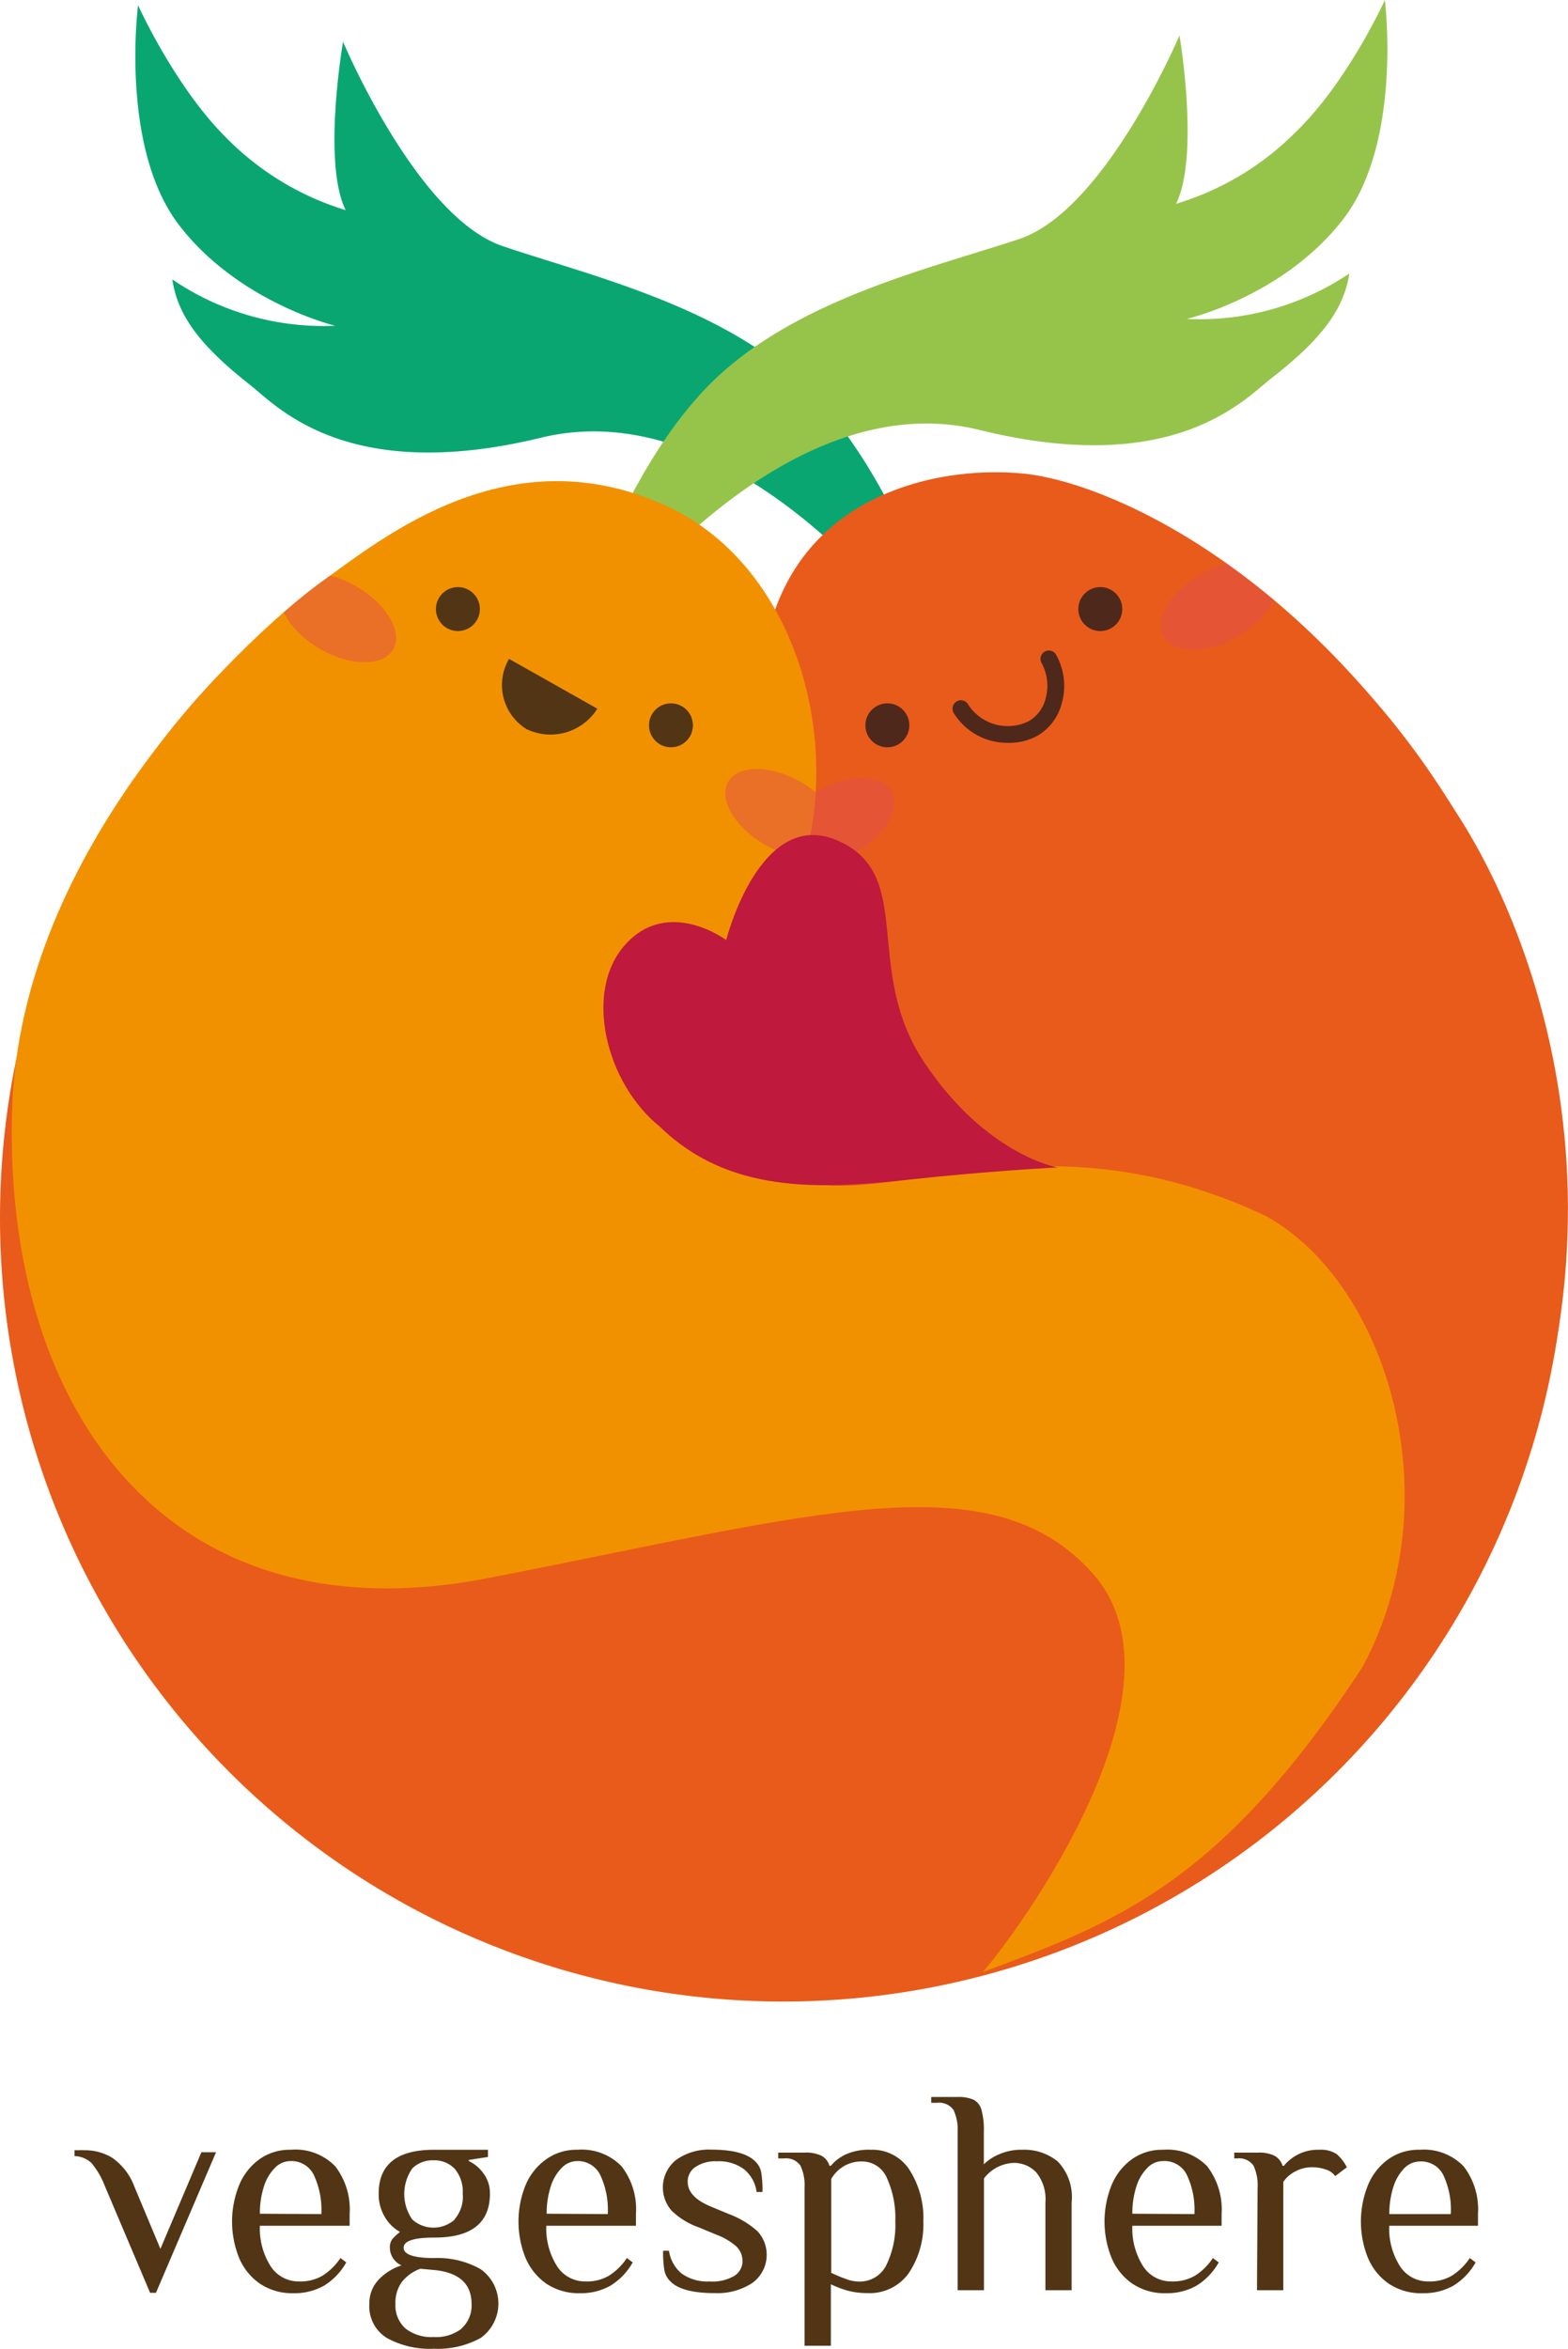 <svg xmlns="http://www.w3.org/2000/svg" xmlns:xlink="http://www.w3.org/1999/xlink" viewBox="0 0 126.29 189.11"><defs><style>.cls-1{fill:none;}.cls-2{fill:#e95b1b;}.cls-3{fill:#0aa672;}.cls-4{fill:#96c44b;}.cls-5{clip-path:url(#clip-path);}.cls-6{opacity:0.5;}.cls-7{fill:#e24d4d;}.cls-8{fill:#f29100;}.cls-9{clip-path:url(#clip-path-2);}.cls-10{opacity:0.75;}.cls-11{fill:#1c171c;}.cls-12{fill:#523515;}.cls-13{fill:#bf193d;}</style><clipPath id="clip-path"><path class="cls-1" d="M82.51,38.14c6.4.65,22.17,7.27,34.75,27.24,7.68,11.73,16.39,38.56-1.47,67s-42.61-32-45-41.07-9-15.61-10.47-26.79c-.66-4.87-1.25-6.81,2.34-15.94S76.1,37.48,82.51,38.14Z"/></clipPath><clipPath id="clip-path-2"><path class="cls-1" d="M61.6,75.7c7.61-10,4.63-29.26-8-35S30.85,43.3,25.93,46.82,2.06,67.16,1,88.64C0,112.84,36,125,57.34,122.83s29.12-.36,36.35,8.22-3.3,23.54-3.3,23.54,14.73-6.86,22.35-18,5.22-21.84-4.38-27.5-20.61-3.86-32.39-10S54,85.75,61.6,75.7Z"/></clipPath></defs><title>Asset 9</title><g id="Layer_2" data-name="Layer 2"><g id="Layer_1-2" data-name="Layer 1"><path class="cls-2" d="M126.16,97.78A63.08,63.08,0,1,1,23.45,49c0,.17-.42.34-.42.51C23,67,41.93,81.18,65.24,81.18c21.88,0,39.86-12.47,42-28.45A62.87,62.87,0,0,1,126.16,97.78Z"/><path class="cls-3" d="M75.28,49.17S71.55,37.44,64.72,31,47.39,22.16,40.47,19.81,27.63,3.36,27.63,3.36s-1.69,9.72.21,13.56a22.82,22.82,0,0,1-9.57-5.78C14.08,7,11.12.42,11.12.42s-1.49,11.46,3.3,17.7S27,26.23,27,26.23A21.65,21.65,0,0,1,13.88,22.5c.43,2.9,2.2,5.3,6.26,8.49,2.16,1.7,7.78,8.06,23.45,4.25S73.2,50.47,73.2,50.47Z"/><path class="cls-4" d="M47.15,48.43s3.79-11.72,10.65-18.1,17.37-8.78,24.3-11.09S95,2.85,95,2.85s1.64,9.73-.28,13.56a22.8,22.8,0,0,0,9.59-5.73C108.56,6.6,111.54,0,111.54,0s1.44,11.47-3.38,17.68-12.58,8-12.58,8a21.63,21.63,0,0,0,13.1-3.66c-.45,2.9-2.23,5.29-6.31,8.46-2.17,1.69-7.82,8-23.47,4.14S49.22,49.73,49.22,49.73Z"/><path class="cls-2" d="M82.51,38.14c6.4.65,22.17,7.27,34.75,27.24,7.68,11.73,16.39,38.56-1.47,67s-42.61-32-45-41.07S60.15,85.64,58.63,74.46c-.66-4.87.41-16.77,4-25.9S76.1,37.48,82.51,38.14Z"/><g class="cls-5"><g class="cls-6"><ellipse class="cls-7" cx="67.34" cy="66.2" rx="5.11" ry="2.91" transform="translate(-23.74 41.26) rotate(-29.2)"/><ellipse class="cls-7" cx="98.18" cy="48.76" rx="5.11" ry="2.91" transform="translate(-11.31 54.09) rotate(-29.2)"/></g></g><path class="cls-8" d="M61.6,75.7c7.61-10,4.63-29.26-8-35S30.85,43.3,25.93,46.82,2.06,67.16,1,88.64c-1,24.2,12,43.53,38.27,38.43s40.52-9.64,48.76-.36-5.9,28.66-8.87,32.07c10.57-3.94,19.08-7,30.59-24.58,7.22-13.42,2.06-30.79-7.75-36.27-19-9-31.68.46-38.95-3.46S56.35,82.16,61.6,75.7Z"/><g class="cls-9"><g class="cls-6"><ellipse class="cls-7" cx="27.24" cy="49.73" rx="2.91" ry="5.11" transform="translate(-29.45 48.46) rotate(-60)"/><ellipse class="cls-7" cx="63.08" cy="65.5" rx="2.91" ry="5.11" transform="translate(-25.19 87.38) rotate(-60)"/></g></g><g class="cls-10"><circle class="cls-11" cx="71.47" cy="58.4" r="1.77"/><circle class="cls-11" cx="88.62" cy="49.04" r="1.77"/><path class="cls-11" d="M81.2,59.81a5.08,5.08,0,0,1-4.4-2.42.69.69,0,0,1,.26-.92.67.67,0,0,1,.92.26,3.8,3.8,0,0,0,4.81,1.37,2.86,2.86,0,0,0,1.41-1.8,3.84,3.84,0,0,0-.31-2.92.67.67,0,0,1,1.17-.66,5.13,5.13,0,0,1,.43,4,4.19,4.19,0,0,1-2.08,2.6A4.76,4.76,0,0,1,81.2,59.81Z"/></g><g class="cls-10"><circle class="cls-11" cx="54.04" cy="58.4" r="1.77"/><circle class="cls-11" cx="36.88" cy="49.04" r="1.77"/><path class="cls-11" d="M41,53.05A4.17,4.17,0,0,0,42.4,58.7a4.45,4.45,0,0,0,5.71-1.64"/></g><path class="cls-12" d="M8.44,176a6.44,6.44,0,0,0-1.08-1.85A2.07,2.07,0,0,0,6,173.6v-.47l.34,0a3.46,3.46,0,0,1,.46,0,4.18,4.18,0,0,1,2.26.62A4.9,4.9,0,0,1,10.8,176l2.12,5.07,3.3-7.78H17.4l-4.84,11.32h-.47Z"/><path class="cls-12" d="M20.93,183.87a4.75,4.75,0,0,1-1.67-2.07,7.82,7.82,0,0,1,0-5.86,4.83,4.83,0,0,1,1.64-2.09,4.19,4.19,0,0,1,2.51-.76A4.47,4.47,0,0,1,27,174.42a5.7,5.7,0,0,1,1.16,3.85l0,.94H20.93a5.68,5.68,0,0,0,.85,3.23,2.67,2.67,0,0,0,2.34,1.25,3.46,3.46,0,0,0,1.87-.47,4.88,4.88,0,0,0,1.43-1.41l.47.35a5.18,5.18,0,0,1-1.82,1.89,4.86,4.86,0,0,1-2.43.59A4.68,4.68,0,0,1,20.93,183.87Zm4.95-5.6a6.56,6.56,0,0,0-.61-3.16A2,2,0,0,0,23.41,174a1.75,1.75,0,0,0-1.27.55,3.69,3.69,0,0,0-.89,1.52,7,7,0,0,0-.32,2.17Z"/><path class="cls-12" d="M31.15,188.24a3,3,0,0,1-1.4-2.78,2.72,2.72,0,0,1,.73-1.89,4.35,4.35,0,0,1,1.86-1.17A1.58,1.58,0,0,1,31.4,181a1.13,1.13,0,0,1,.21-.73,3.84,3.84,0,0,1,.61-.56A3.3,3.3,0,0,1,31,178.51a3.55,3.55,0,0,1-.5-1.89c0-2.36,1.49-3.53,4.48-3.53H39.3v.58l-1.54.24V174A3.1,3.1,0,0,1,39,175.08a2.64,2.64,0,0,1,.46,1.54q0,3.54-4.47,3.54c-1.65,0-2.48.27-2.48.82s.83.83,2.48.83a7,7,0,0,1,3.73.9,3.4,3.4,0,0,1,0,5.53,7.15,7.15,0,0,1-3.78.87A7.16,7.16,0,0,1,31.15,188.24Zm6-.74a2.48,2.48,0,0,0,.83-2c0-1.57-.94-2.47-2.83-2.71l-1.3-.12a3.39,3.39,0,0,0-1.48,1.06,2.84,2.84,0,0,0-.52,1.77,2.48,2.48,0,0,0,.83,2,3.42,3.42,0,0,0,2.24.67A3.41,3.41,0,0,0,37.17,187.5Zm-.53-8.82a2.78,2.78,0,0,0,.65-2.06,2.83,2.83,0,0,0-.65-2,2.25,2.25,0,0,0-1.7-.68,2.31,2.31,0,0,0-1.71.65,3.59,3.59,0,0,0,0,4.12,2.56,2.56,0,0,0,3.41,0Z"/><path class="cls-12" d="M44,183.87a4.82,4.82,0,0,1-1.67-2.07,7.82,7.82,0,0,1,0-5.86A4.83,4.83,0,0,1,44,173.85a4.19,4.19,0,0,1,2.51-.76,4.47,4.47,0,0,1,3.55,1.33,5.64,5.64,0,0,1,1.16,3.85l0,.94H44a5.68,5.68,0,0,0,.85,3.23,2.67,2.67,0,0,0,2.34,1.25,3.44,3.44,0,0,0,1.87-.47,4.88,4.88,0,0,0,1.43-1.41l.47.35a5.18,5.18,0,0,1-1.82,1.89,4.85,4.85,0,0,1-2.42.59A4.69,4.69,0,0,1,44,183.87Zm4.95-5.6a6.56,6.56,0,0,0-.61-3.16A2,2,0,0,0,46.51,174a1.75,1.75,0,0,0-1.27.55,3.69,3.69,0,0,0-.89,1.52,7,7,0,0,0-.32,2.17Z"/><path class="cls-12" d="M54,183.69a1.65,1.65,0,0,1-.49-.9,8.66,8.66,0,0,1-.1-1.57h.47a2.94,2.94,0,0,0,1,1.82,3.51,3.51,0,0,0,2.27.65,3.43,3.43,0,0,0,2-.45,1.38,1.38,0,0,0,.65-1.2,1.6,1.6,0,0,0-.51-1.18,5.16,5.16,0,0,0-1.61-.94l-1.42-.59A5.94,5.94,0,0,1,54.1,178a2.83,2.83,0,0,1,.38-4.11,4.54,4.54,0,0,1,2.8-.81c1.73,0,2.91.31,3.54.94a1.65,1.65,0,0,1,.49.89,8.57,8.57,0,0,1,.1,1.58h-.47a2.85,2.85,0,0,0-1-1.82,3.37,3.37,0,0,0-2.2-.65,2.84,2.84,0,0,0-1.73.46,1.39,1.39,0,0,0-.62,1.19c0,.82.62,1.48,1.88,2l1.42.59a7.27,7.27,0,0,1,2.33,1.4,2.8,2.8,0,0,1-.42,4.15,5.08,5.08,0,0,1-3,.82C55.83,184.64,54.61,184.32,54,183.69Z"/><path class="cls-12" d="M64.8,176.15a3.73,3.73,0,0,0-.33-1.78,1.4,1.4,0,0,0-1.32-.58h-.47v-.47H64.8a2.89,2.89,0,0,1,1.36.25,1.38,1.38,0,0,1,.65.81h.11a3.43,3.43,0,0,1,1.21-.92,4.51,4.51,0,0,1,2-.37,3.56,3.56,0,0,1,3.13,1.63,7.24,7.24,0,0,1,1.11,4.14A7.08,7.08,0,0,1,73.21,183a3.85,3.85,0,0,1-3.34,1.63,6.22,6.22,0,0,1-1.58-.19,8.52,8.52,0,0,1-1.37-.52v4.95H64.8Zm6.59,6.22a7.33,7.33,0,0,0,.72-3.51,7.76,7.76,0,0,0-.68-3.5,2.18,2.18,0,0,0-2-1.33,2.8,2.8,0,0,0-2.48,1.41V183a12.65,12.65,0,0,0,1.23.51,2.82,2.82,0,0,0,1,.19A2.37,2.37,0,0,0,71.39,182.37Z"/><path class="cls-12" d="M77.13,171.67a3.73,3.73,0,0,0-.33-1.78,1.4,1.4,0,0,0-1.32-.58H75v-.47h2.12a3,3,0,0,1,1.31.23,1.28,1.28,0,0,1,.62.81,6.12,6.12,0,0,1,.19,1.79v2.59a3.93,3.93,0,0,1,1.29-.83,4.38,4.38,0,0,1,1.78-.34,4.29,4.29,0,0,1,2.88.94,4.12,4.12,0,0,1,1.12,3.3v7.07H84.2v-7.07a3.4,3.4,0,0,0-.74-2.42,2.46,2.46,0,0,0-1.85-.76,3.16,3.16,0,0,0-2.36,1.25v9H77.13Z"/><path class="cls-12" d="M91.2,183.87a4.75,4.75,0,0,1-1.67-2.07,7.82,7.82,0,0,1,0-5.86,4.83,4.83,0,0,1,1.64-2.09,4.19,4.19,0,0,1,2.51-.76,4.48,4.48,0,0,1,3.55,1.33,5.7,5.7,0,0,1,1.16,3.85l0,.94H91.2a5.68,5.68,0,0,0,.85,3.23,2.67,2.67,0,0,0,2.33,1.25,3.48,3.48,0,0,0,1.88-.47,4.88,4.88,0,0,0,1.43-1.41l.47.35a5.18,5.18,0,0,1-1.82,1.89,4.86,4.86,0,0,1-2.43.59A4.65,4.65,0,0,1,91.2,183.87Zm5-5.6a6.56,6.56,0,0,0-.61-3.16A2,2,0,0,0,93.68,174a1.75,1.75,0,0,0-1.27.55,3.69,3.69,0,0,0-.89,1.52,7,7,0,0,0-.32,2.17Z"/><path class="cls-12" d="M101.29,176.15a3.73,3.73,0,0,0-.33-1.78,1.4,1.4,0,0,0-1.32-.58h-.23v-.47h1.88a2.89,2.89,0,0,1,1.36.25,1.38,1.38,0,0,1,.65.81h.11a3.52,3.52,0,0,1,2.83-1.29,2.34,2.34,0,0,1,1.42.35,3.53,3.53,0,0,1,.82,1.06l-.94.71a1.44,1.44,0,0,0-.76-.53,3.27,3.27,0,0,0-1.13-.18,2.68,2.68,0,0,0-1.29.32,2.54,2.54,0,0,0-1,.86v8.72h-2.12Z"/><path class="cls-12" d="M111.85,183.87a4.75,4.75,0,0,1-1.67-2.07,7.82,7.82,0,0,1,0-5.86,4.83,4.83,0,0,1,1.64-2.09,4.19,4.19,0,0,1,2.51-.76,4.47,4.47,0,0,1,3.55,1.33,5.7,5.7,0,0,1,1.16,3.85l0,.94h-7.15a5.68,5.68,0,0,0,.85,3.23,2.67,2.67,0,0,0,2.34,1.25,3.46,3.46,0,0,0,1.87-.47,4.88,4.88,0,0,0,1.43-1.41l.47.35a5.18,5.18,0,0,1-1.82,1.89,4.86,4.86,0,0,1-2.43.59A4.68,4.68,0,0,1,111.85,183.87Zm5-5.6a6.56,6.56,0,0,0-.61-3.16,2,2,0,0,0-1.86-1.08,1.79,1.79,0,0,0-1.28.55,3.79,3.79,0,0,0-.88,1.52,7,7,0,0,0-.32,2.17Z"/><path class="cls-13" d="M67.49,67.69c-6.29-2.77-9,8-9,8s-4.63-3.46-8.09.32-1.6,11.22,2.74,14.7C58.64,96.08,65.88,95.77,73,95s12.17-1,12.17-1-5.78-1-10.76-8.51S73.78,70.46,67.49,67.69Z"/></g></g></svg>
